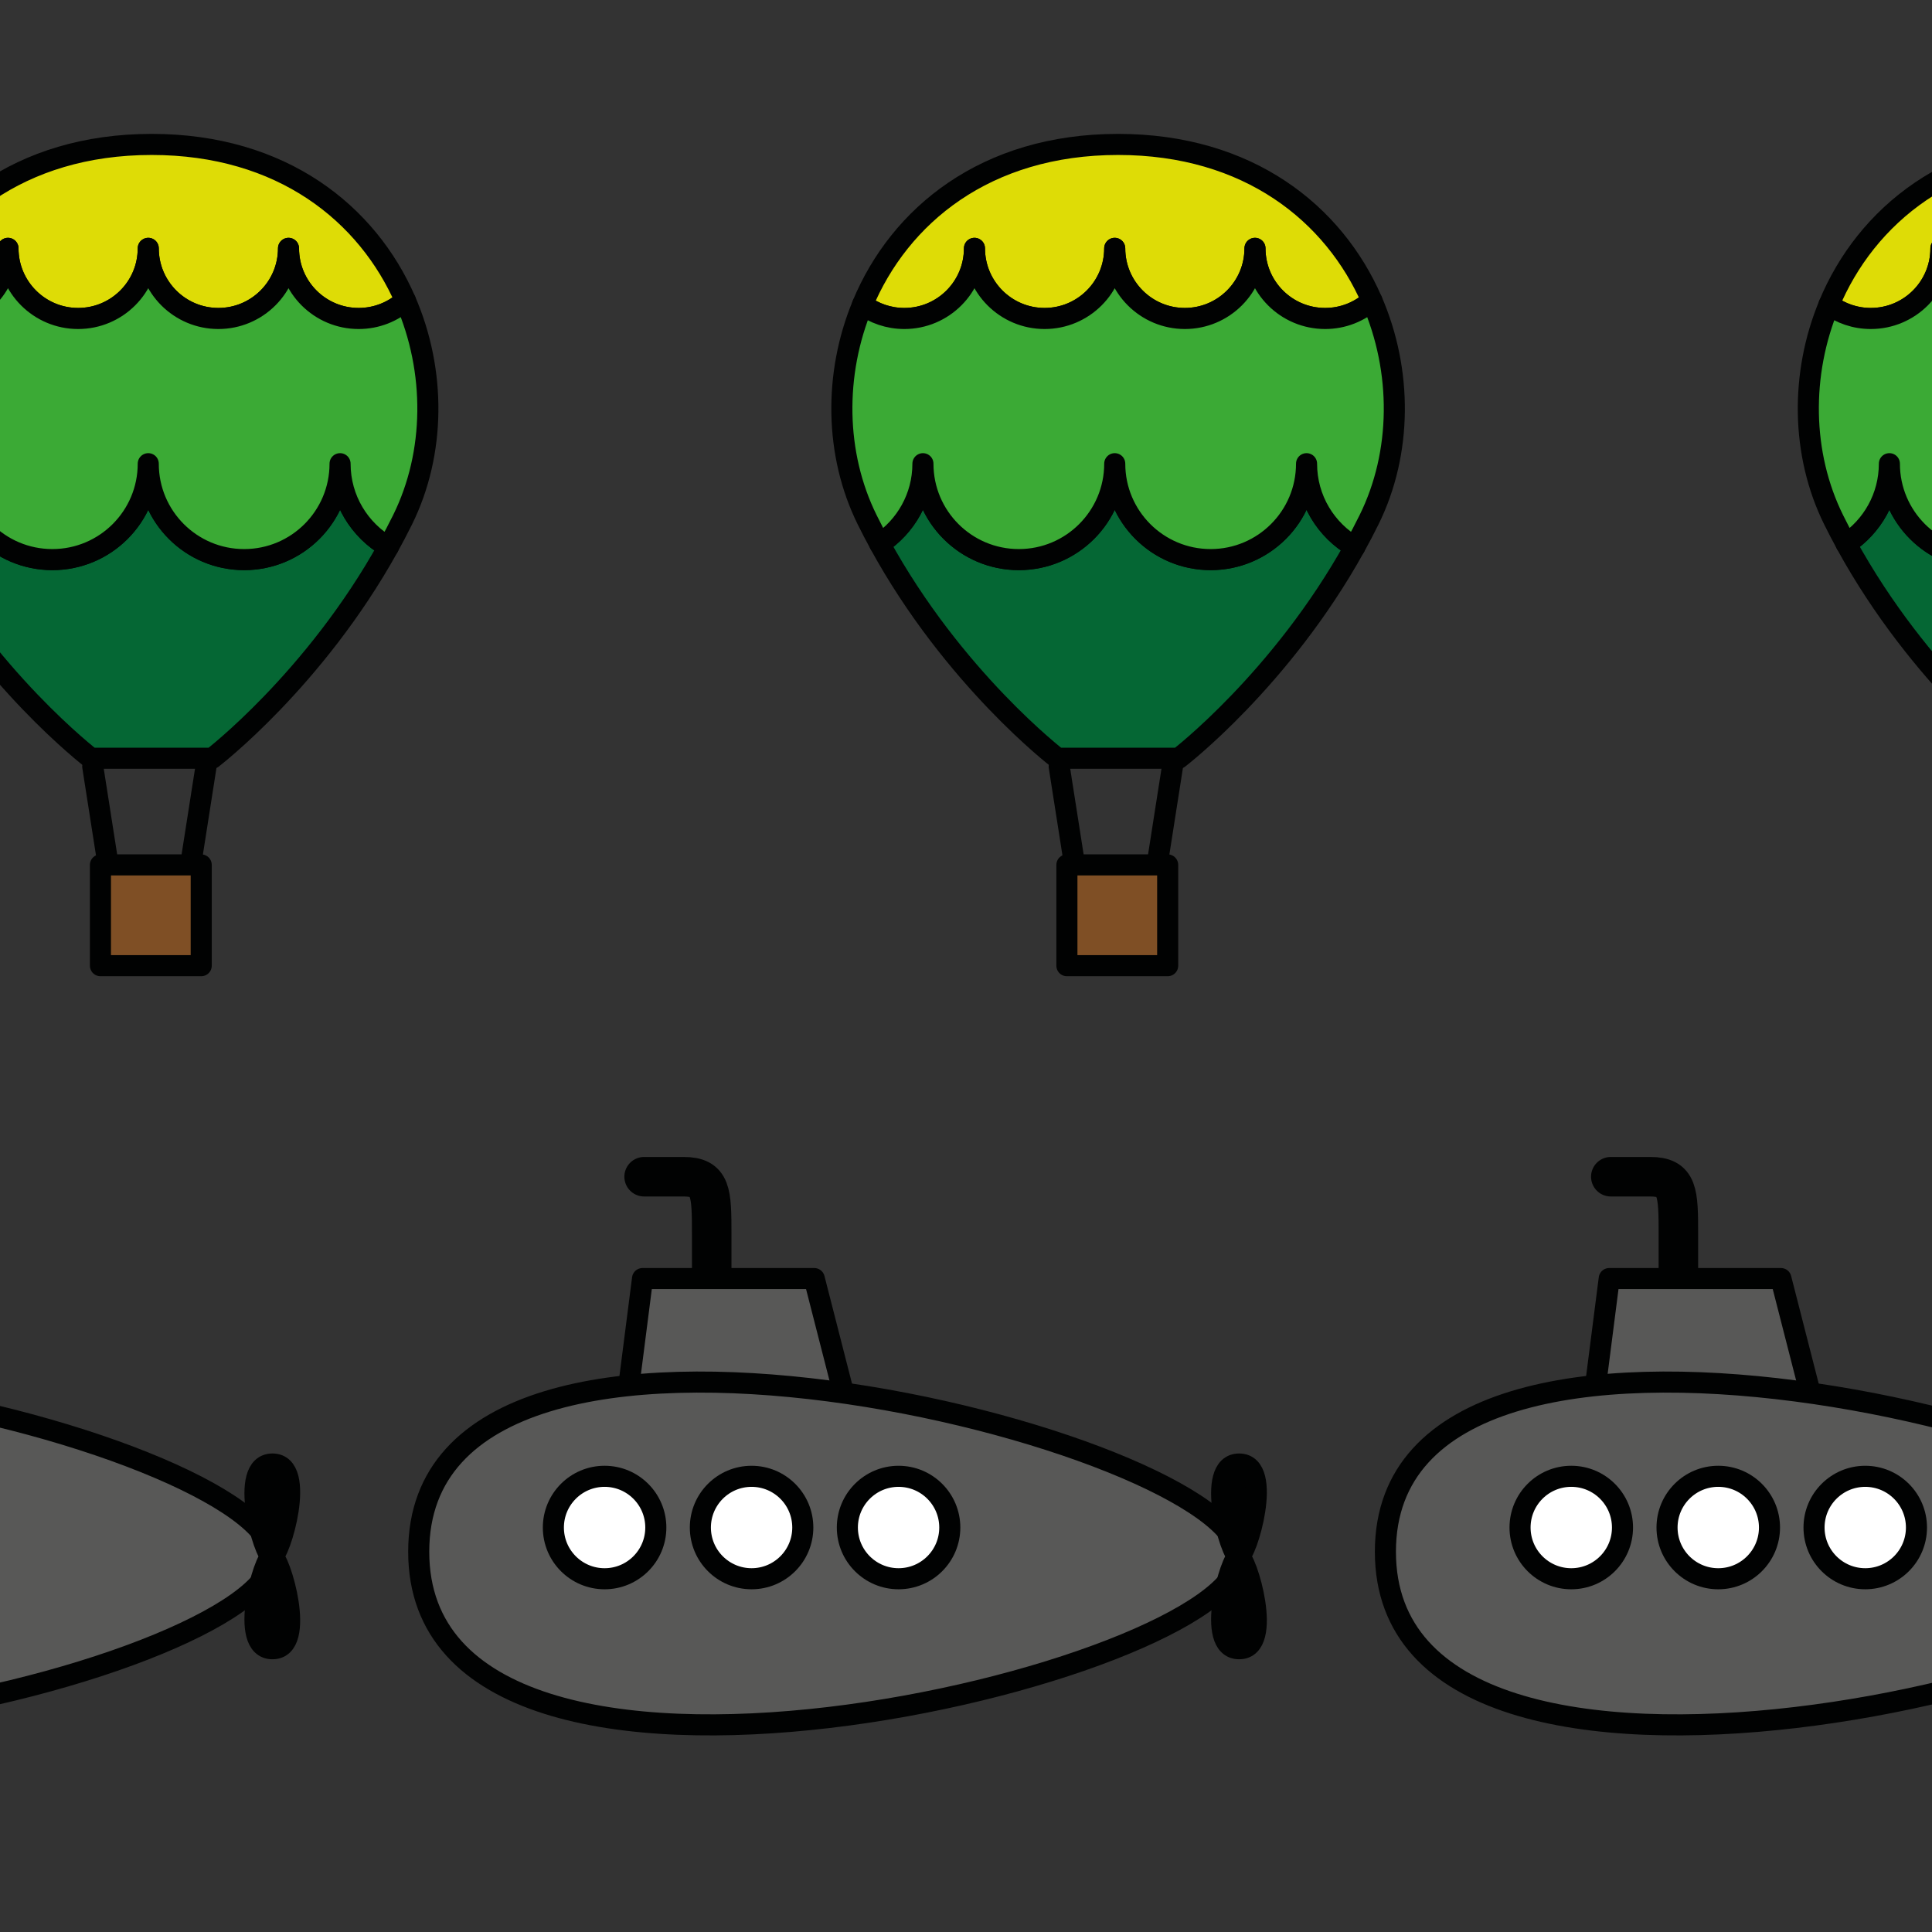 <?xml version="1.0" encoding="utf-8"?>
<!-- Generator: Adobe Illustrator 16.0.0, SVG Export Plug-In . SVG Version: 6.00 Build 0)  -->
<!DOCTYPE svg PUBLIC "-//W3C//DTD SVG 1.1//EN" "http://www.w3.org/Graphics/SVG/1.1/DTD/svg11.dtd">
<svg version="1.1" xmlns="http://www.w3.org/2000/svg" xmlns:xlink="http://www.w3.org/1999/xlink" x="0px" y="0px" width="220px"
	 height="220px" viewBox="0 0 220 220" enable-background="new 0 0 220 220" xml:space="preserve">
<rect x="0" y="0" width="220" height="220" fill="#333333" stroke="none"/>
<g id="bg">
</g>
<g id="Layer_1">
	<g>
		
			<line fill="none" stroke="#010202" stroke-width="2.4" stroke-linecap="round" stroke-linejoin="round" stroke-miterlimit="10" x1="10.561" y1="87.284" x2="12.315" y2="98.489"/>
		
			<line fill="none" stroke="#010202" stroke-width="2.4" stroke-linecap="round" stroke-linejoin="round" stroke-miterlimit="10" x1="23.46" y1="87.284" x2="21.705" y2="98.489"/>
		
			<rect x="11.438" y="98.489" fill="#7F4F25" stroke="#010202" stroke-width="2.4" stroke-linecap="round" stroke-linejoin="round" stroke-miterlimit="10" width="11.475" height="11.475"/>
		<g>
			
				<path fill="#DEDC06" stroke="#010202" stroke-width="2.4" stroke-linecap="round" stroke-linejoin="round" stroke-miterlimit="10" d="
				M0.91,28.279c0,4.411,3.576,7.986,7.986,7.986c4.411,0,7.986-3.575,7.986-7.986c0,4.411,3.576,7.986,7.986,7.986
				c4.41,0,7.986-3.575,7.986-7.986c0,4.411,3.575,7.986,7.986,7.986c2.047,0,3.913-0.771,5.326-2.037
				c-4.313-9.91-14.043-17.782-28.899-17.782c-15.088,0-24.892,8.118-29.1,18.247c1.329,0.988,2.975,1.572,4.757,1.572
				C-2.665,36.266,0.91,32.69,0.91,28.279z"/>
			
				<path fill="#056734" stroke="#010202" stroke-width="2.4" stroke-linecap="round" stroke-linejoin="round" stroke-miterlimit="10" d="
				M38.724,52.802c0,6.032-4.89,10.921-10.921,10.921c-6.032,0-10.921-4.889-10.921-10.921c0,6.032-4.89,10.921-10.921,10.921
				S-4.96,58.834-4.96,52.802c0,3.815-1.957,7.171-4.921,9.124c8.392,15.337,20.242,24.418,20.242,24.418h8.934h3.956h0.921
				c0,0,11.67-8.94,20.049-24.064C40.938,60.396,38.724,56.858,38.724,52.802z"/>
			
				<path fill="#3BAA35" stroke="#010202" stroke-width="2.4" stroke-linecap="round" stroke-linejoin="round" stroke-miterlimit="10" d="
				M46.166,34.229c-1.414,1.267-3.279,2.037-5.326,2.037c-4.411,0-7.986-3.575-7.986-7.986c0,4.411-3.576,7.986-7.986,7.986
				c-4.411,0-7.986-3.575-7.986-7.986c0,4.411-3.575,7.986-7.986,7.986c-4.41,0-7.986-3.575-7.986-7.986
				c0,4.411-3.575,7.986-7.986,7.986c-1.783,0-3.429-0.584-4.757-1.572c-3.285,7.905-3.161,17.035,0.521,24.485
				c0.463,0.937,0.942,1.852,1.431,2.747c2.964-1.953,4.921-5.309,4.921-9.124c0,6.032,4.89,10.921,10.921,10.921
				s10.921-4.889,10.921-10.921c0,6.032,4.889,10.921,10.921,10.921c6.031,0,10.921-4.889,10.921-10.921
				c0,4.057,2.213,7.594,5.497,9.478c0.558-1.007,1.101-2.04,1.625-3.101C49.599,51.582,49.651,42.24,46.166,34.229z"/>
		</g>
	</g>
	<g>
		<g>
			
				<path fill="#DEDC06" stroke="#010202" stroke-width="2.4" stroke-linecap="round" stroke-linejoin="round" stroke-miterlimit="10" d="
				M221.015,28.279c0,4.411,3.576,7.986,7.986,7.986s7.985-3.575,7.985-7.986c0,4.411,3.576,7.986,7.986,7.986
				c4.41,0,7.986-3.575,7.986-7.986c0,4.411,3.575,7.986,7.985,7.986c2.047,0,3.913-0.771,5.326-2.037
				c-4.312-9.91-14.042-17.782-28.899-17.782c-15.088,0-24.892,8.118-29.1,18.247c1.329,0.988,2.975,1.572,4.758,1.572
				C217.439,36.266,221.015,32.69,221.015,28.279z"/>
			
				<path fill="#056734" stroke="#010202" stroke-width="2.4" stroke-linecap="round" stroke-linejoin="round" stroke-miterlimit="10" d="
				M258.829,52.802c0,6.032-4.89,10.921-10.921,10.921c-6.032,0-10.922-4.889-10.922-10.921c0,6.032-4.89,10.921-10.921,10.921
				s-10.921-4.889-10.921-10.921c0,3.815-1.957,7.171-4.921,9.124c8.392,15.337,20.242,24.418,20.242,24.418h8.934h3.956h0.921
				c0,0,11.67-8.94,20.049-24.064C261.042,60.396,258.829,56.858,258.829,52.802z"/>
			
				<path fill="#3BAA35" stroke="#010202" stroke-width="2.4" stroke-linecap="round" stroke-linejoin="round" stroke-miterlimit="10" d="
				M266.27,34.229c-1.413,1.267-3.279,2.037-5.326,2.037c-4.41,0-7.985-3.575-7.985-7.986c0,4.411-3.576,7.986-7.986,7.986
				c-4.411,0-7.986-3.575-7.986-7.986c0,4.411-3.575,7.986-7.985,7.986s-7.986-3.575-7.986-7.986c0,4.411-3.575,7.986-7.985,7.986
				c-1.783,0-3.429-0.584-4.758-1.572c-3.284,7.905-3.16,17.035,0.521,24.485c0.463,0.937,0.941,1.852,1.431,2.747
				c2.964-1.953,4.921-5.309,4.921-9.124c0,6.032,4.89,10.921,10.921,10.921s10.921-4.889,10.921-10.921
				c0,6.032,4.89,10.921,10.922,10.921c6.031,0,10.921-4.889,10.921-10.921c0,4.057,2.213,7.594,5.496,9.478
				c0.558-1.007,1.101-2.04,1.625-3.101C269.704,51.582,269.756,42.24,266.27,34.229z"/>
		</g>
	</g>
	<g>
		
			<path fill="none" stroke="#010202" stroke-width="4.5" stroke-linecap="round" stroke-linejoin="round" stroke-miterlimit="10" d="
			M73.347,133.995c0,0,1.31,0,4.485,0s3.212,1.745,3.212,6.634c0,4.888,0,14.314,0,14.314"/>
		
			<polygon fill="#585857" stroke="#010202" stroke-width="2.4" stroke-linecap="round" stroke-linejoin="round" stroke-miterlimit="10" points="
			96.769,161.41 71.142,161.41 73.167,145.592 92.719,145.592 		"/>
		
			<path fill="#585857" stroke="#010202" stroke-width="2.4" stroke-linecap="round" stroke-linejoin="round" stroke-miterlimit="10" d="
			M141.084,177.271c0-13.207-93.404-36.946-93.404-0.574S141.084,190.477,141.084,177.271z"/>
		
			<circle fill="#FFFFFF" stroke="#010202" stroke-width="2.4" stroke-linecap="round" stroke-linejoin="round" stroke-miterlimit="10" cx="68.846" cy="173.942" r="5.833"/>
		
			<circle fill="#FFFFFF" stroke="#010202" stroke-width="2.4" stroke-linecap="round" stroke-linejoin="round" stroke-miterlimit="10" cx="85.584" cy="173.942" r="5.832"/>
		
			<circle fill="#FFFFFF" stroke="#010202" stroke-width="2.4" stroke-linecap="round" stroke-linejoin="round" stroke-miterlimit="10" cx="102.322" cy="173.942" r="5.832"/>
		
			<path fill="#010202" stroke="#010202" stroke-width="2.4" stroke-linecap="round" stroke-linejoin="round" stroke-miterlimit="10" d="
			M141.041,177.228c0.873,0,4.03-10.517,0.063-10.517C137.136,166.711,140.168,177.228,141.041,177.228z"/>
		
			<path fill="#010202" stroke="#010202" stroke-width="2.4" stroke-linecap="round" stroke-linejoin="round" stroke-miterlimit="10" d="
			M141.041,177.228c0.873,0,4.03,10.516,0.063,10.516C137.136,187.743,140.168,177.228,141.041,177.228z"/>
	</g>
	<g>
		
			<line fill="none" stroke="#010202" stroke-width="2.4" stroke-linecap="round" stroke-linejoin="round" stroke-miterlimit="10" x1="120.613" y1="87.284" x2="122.368" y2="98.489"/>
		
			<line fill="none" stroke="#010202" stroke-width="2.4" stroke-linecap="round" stroke-linejoin="round" stroke-miterlimit="10" x1="133.513" y1="87.284" x2="131.758" y2="98.489"/>
		
			<rect x="121.49" y="98.489" fill="#7F4F25" stroke="#010202" stroke-width="2.4" stroke-linecap="round" stroke-linejoin="round" stroke-miterlimit="10" width="11.476" height="11.475"/>
		<g>
			
				<path fill="#DEDC06" stroke="#010202" stroke-width="2.4" stroke-linecap="round" stroke-linejoin="round" stroke-miterlimit="10" d="
				M110.963,28.279c0,4.411,3.575,7.986,7.985,7.986c4.411,0,7.986-3.575,7.986-7.986c0,4.411,3.575,7.986,7.985,7.986
				c4.411,0,7.986-3.575,7.986-7.986c0,4.411,3.575,7.986,7.986,7.986c2.046,0,3.912-0.771,5.325-2.037
				c-4.313-9.91-14.043-17.782-28.898-17.782c-15.089,0-24.893,8.118-29.101,18.247c1.329,0.988,2.976,1.572,4.758,1.572
				C107.388,36.266,110.963,32.69,110.963,28.279z"/>
			
				<path fill="#056734" stroke="#010202" stroke-width="2.4" stroke-linecap="round" stroke-linejoin="round" stroke-miterlimit="10" d="
				M148.776,52.802c0,6.032-4.89,10.921-10.921,10.921s-10.921-4.889-10.921-10.921c0,6.032-4.89,10.921-10.921,10.921
				c-6.032,0-10.921-4.889-10.921-10.921c0,3.815-1.957,7.171-4.921,9.124c8.392,15.337,20.242,24.418,20.242,24.418h8.934h3.955
				h0.921c0,0,11.67-8.94,20.049-24.064C150.99,60.396,148.776,56.858,148.776,52.802z"/>
			
				<path fill="#3BAA35" stroke="#010202" stroke-width="2.4" stroke-linecap="round" stroke-linejoin="round" stroke-miterlimit="10" d="
				M156.218,34.229c-1.413,1.267-3.279,2.037-5.325,2.037c-4.411,0-7.986-3.575-7.986-7.986c0,4.411-3.575,7.986-7.986,7.986
				c-4.41,0-7.985-3.575-7.985-7.986c0,4.411-3.575,7.986-7.986,7.986c-4.41,0-7.985-3.575-7.985-7.986
				c0,4.411-3.575,7.986-7.986,7.986c-1.782,0-3.429-0.584-4.758-1.572c-3.284,7.905-3.16,17.035,0.521,24.485
				c0.463,0.937,0.941,1.852,1.432,2.747c2.964-1.953,4.921-5.309,4.921-9.124c0,6.032,4.889,10.921,10.921,10.921
				c6.031,0,10.921-4.889,10.921-10.921c0,6.032,4.89,10.921,10.921,10.921s10.921-4.889,10.921-10.921
				c0,4.057,2.214,7.594,5.496,9.478c0.558-1.007,1.102-2.04,1.625-3.101C159.651,51.582,159.704,42.24,156.218,34.229z"/>
		</g>
	</g>
	<g>
		
			<path fill="none" stroke="#010202" stroke-width="4.5" stroke-linecap="round" stroke-linejoin="round" stroke-miterlimit="10" d="
			M183.425,133.995c0,0,1.31,0,4.484,0c3.176,0,3.212,1.745,3.212,6.634c0,4.888,0,14.314,0,14.314"/>
		
			<polygon fill="#585857" stroke="#010202" stroke-width="2.4" stroke-linecap="round" stroke-linejoin="round" stroke-miterlimit="10" points="
			206.847,161.41 181.22,161.41 183.245,145.592 202.796,145.592 		"/>
		
			<path fill="#585857" stroke="#010202" stroke-width="2.4" stroke-linecap="round" stroke-linejoin="round" stroke-miterlimit="10" d="
			M251.162,177.271c0-13.207-93.404-36.946-93.404-0.574S251.162,190.477,251.162,177.271z"/>
		
			<circle fill="#FFFFFF" stroke="#010202" stroke-width="2.4" stroke-linecap="round" stroke-linejoin="round" stroke-miterlimit="10" cx="178.923" cy="173.942" r="5.833"/>
		
			<circle fill="#FFFFFF" stroke="#010202" stroke-width="2.4" stroke-linecap="round" stroke-linejoin="round" stroke-miterlimit="10" cx="195.661" cy="173.942" r="5.833"/>
		
			<circle fill="#FFFFFF" stroke="#010202" stroke-width="2.4" stroke-linecap="round" stroke-linejoin="round" stroke-miterlimit="10" cx="212.399" cy="173.942" r="5.832"/>
	</g>
	<g>
		
			<path fill="#585857" stroke="#010202" stroke-width="2.4" stroke-linecap="round" stroke-linejoin="round" stroke-miterlimit="10" d="
			M31.007,177.271c0-13.207-93.403-36.946-93.403-0.574S31.007,190.477,31.007,177.271z"/>
		
			<path fill="#010202" stroke="#010202" stroke-width="2.4" stroke-linecap="round" stroke-linejoin="round" stroke-miterlimit="10" d="
			M30.964,177.228c0.873,0,4.03-10.517,0.063-10.517S30.091,177.228,30.964,177.228z"/>
		
			<path fill="#010202" stroke="#010202" stroke-width="2.4" stroke-linecap="round" stroke-linejoin="round" stroke-miterlimit="10" d="
			M30.964,177.228c0.873,0,4.03,10.516,0.063,10.516S30.091,177.228,30.964,177.228z"/>
	</g>
</g>
</svg>
